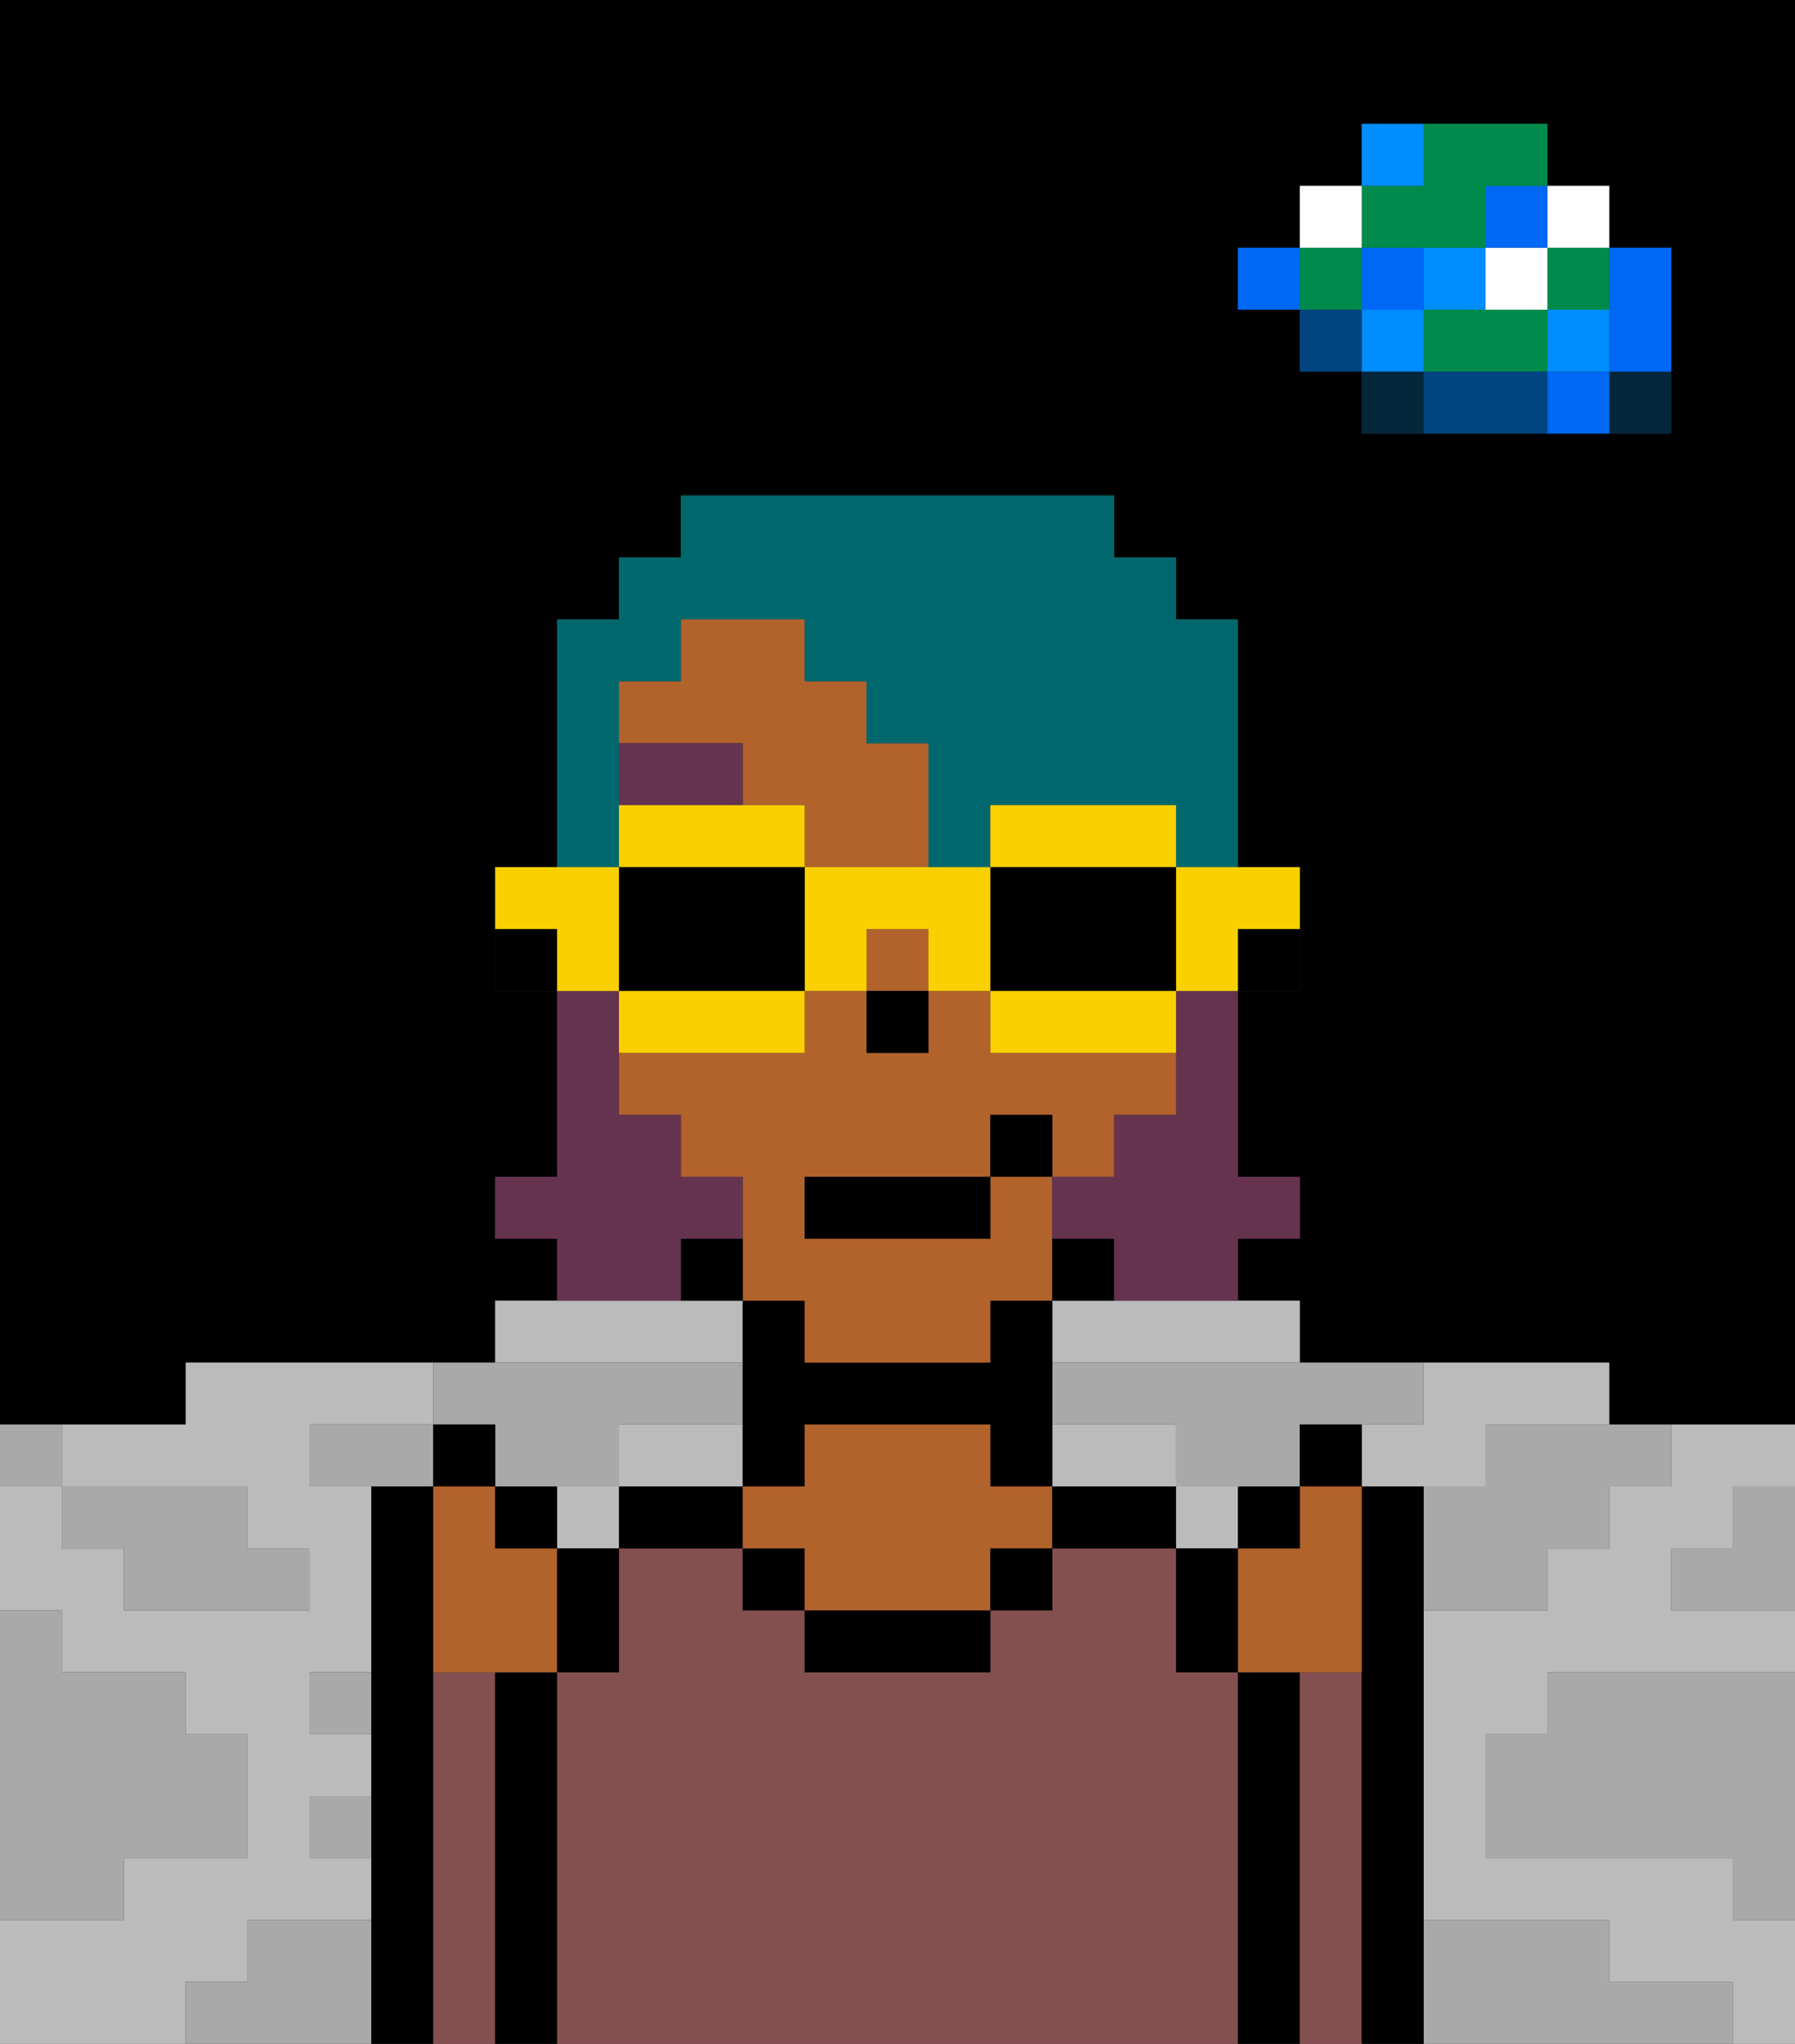 <svg xmlns="http://www.w3.org/2000/svg" viewBox="0 0 29 33"><rect x="0" y="0" width="29" height="33" fill="#333333" stroke="none"/><defs><style>polygon,rect,path{shape-rendering:crispedges;}polygon,rect,path{shape-rendering:crispedges;}.kb42-1{fill:#a9a9a9;}.kb42-2{fill:#bbbbbb;}.kb42-3{fill:#04263a;}.kb42-4{fill:#0068f5;}.kb42-5{fill:#008dff;}.kb42-6{fill:#008b4c;}.kb42-7{fill:#ffffff;}.kb42-8{fill:#004480;}.kb42-9{fill:#000000;}.kb42-10{fill:#844f4f;}.kb42-11{fill:#b2622b;}.kb42-12{fill:#66334f;}.kb42-13{fill:#66334f;}.kb42-14{fill:#00686d;}.kb42-15{fill:#fad000;}</style></defs><polygon class="kb42-1" points="28 25 27 25 27 26 28 26 29 26 29 25 29 24 28 24 28 25"/><path class="kb42-9" d="M27,0H0V23H3V22H8V21H9V20H8V19H9V16H8V14H9V10h1V9h1V8h7V9h1v1h1v4h1v2H20v3h1v1H20v1h1v1h5v1h3V0H27Zm0,5V7H22V6H21V5H20V4h1V3h1V2h3V3h1V4h1Z"/><polygon class="kb42-1" points="27 32 26 32 26 31 25 31 24 31 23 31 23 32 23 33 24 33 25 33 26 33 27 33 28 33 28 32 27 32"/><polygon class="kb42-1" points="27 27 26 27 25 27 25 28 24 28 24 29 24 30 25 30 26 30 27 30 28 30 28 31 29 31 29 30 29 29 29 28 29 27 28 27 27 27"/><polygon class="kb42-2" points="22 23 22 24 23 24 24 24 24 23 25 23 26 23 26 22 25 22 24 22 23 22 23 23 22 23"/><polygon class="kb42-2" points="12 24 12 23 11 23 10 23 10 24 11 24 12 24"/><polygon class="kb42-2" points="18 24 19 24 19 23 18 23 17 23 17 24 18 24"/><polygon class="kb42-2" points="27 23 27 24 26 24 26 25 25 25 25 26 24 26 23 26 23 27 23 28 23 29 23 30 23 31 24 31 25 31 26 31 26 32 27 32 28 32 28 33 29 33 29 32 29 31 28 31 28 30 27 30 26 30 25 30 24 30 24 29 24 28 25 28 25 27 26 27 27 27 28 27 29 27 29 26 28 26 27 26 27 25 28 25 28 24 29 24 29 23 28 23 27 23"/><rect class="kb42-2" x="9" y="24" width="1" height="1"/><rect class="kb42-2" x="19" y="24" width="1" height="1"/><polygon class="kb42-2" points="10 22 11 22 12 22 12 21 11 21 10 21 9 21 8 21 8 22 9 22 10 22"/><polygon class="kb42-2" points="4 32 4 31 5 31 6 31 6 30 5 30 5 29 6 29 6 28 5 28 5 27 6 27 6 26 6 25 6 24 5 24 5 23 6 23 7 23 7 22 6 22 5 22 4 22 3 22 3 23 2 23 1 23 1 24 2 24 3 24 4 24 4 25 5 25 5 26 4 26 3 26 2 26 2 25 1 25 1 24 0 24 0 25 0 26 1 26 1 27 2 27 3 27 3 28 4 28 4 29 4 30 3 30 2 30 2 31 1 31 0 31 0 32 0 33 1 33 2 33 3 33 3 32 4 32"/><polygon class="kb42-2" points="18 21 17 21 17 22 18 22 19 22 20 22 21 22 21 21 20 21 19 21 18 21"/><rect class="kb42-3" x="26" y="6" width="1" height="1"/><polygon class="kb42-4" points="26 5 26 6 27 6 27 5 27 4 26 4 26 5"/><rect class="kb42-4" x="25" y="6" width="1" height="1"/><rect class="kb42-5" x="25" y="5" width="1" height="1"/><rect class="kb42-6" x="25" y="4" width="1" height="1"/><rect class="kb42-7" x="25" y="3" width="1" height="1"/><polygon class="kb42-1" points="24 23 24 24 23 24 23 25 23 26 24 26 25 26 25 25 26 25 26 24 27 24 27 23 26 23 25 23 24 23"/><polygon class="kb42-6" points="24 5 23 5 23 6 24 6 25 6 25 5 24 5"/><rect class="kb42-7" x="24" y="4" width="1" height="1"/><rect class="kb42-4" x="24" y="3" width="1" height="1"/><polygon class="kb42-8" points="24 6 23 6 23 7 24 7 25 7 25 6 24 6"/><rect class="kb42-5" x="23" y="4" width="1" height="1"/><rect class="kb42-3" x="22" y="6" width="1" height="1"/><rect class="kb42-5" x="22" y="5" width="1" height="1"/><rect class="kb42-4" x="22" y="4" width="1" height="1"/><polygon class="kb42-6" points="23 4 24 4 24 3 25 3 25 2 24 2 23 2 23 3 22 3 22 4 23 4"/><rect class="kb42-5" x="22" y="2" width="1" height="1"/><rect class="kb42-8" x="21" y="5" width="1" height="1"/><rect class="kb42-6" x="21" y="4" width="1" height="1"/><rect class="kb42-7" x="21" y="3" width="1" height="1"/><rect class="kb42-4" x="20" y="4" width="1" height="1"/><polygon class="kb42-1" points="19 22 18 22 17 22 17 23 18 23 19 23 19 24 20 24 21 24 21 23 22 23 23 23 23 22 22 22 21 22 20 22 19 22"/><rect class="kb42-1" x="5" y="27" width="1" height="1"/><polygon class="kb42-1" points="6 23 5 23 5 24 6 24 7 24 7 23 6 23"/><polygon class="kb42-1" points="8 23 8 24 9 24 10 24 10 23 11 23 12 23 12 22 11 22 10 22 9 22 8 22 7 22 7 23 8 23"/><polygon class="kb42-1" points="6 31 5 31 4 31 4 32 3 32 3 33 4 33 5 33 6 33 6 32 6 31"/><rect class="kb42-1" x="5" y="29" width="1" height="1"/><polygon class="kb42-1" points="2 31 2 30 3 30 4 30 4 29 4 28 3 28 3 27 2 27 1 27 1 26 0 26 0 27 0 28 0 29 0 30 0 31 1 31 2 31"/><polygon class="kb42-1" points="2 25 2 26 3 26 4 26 5 26 5 25 4 25 4 24 3 24 2 24 1 24 1 25 2 25"/><rect class="kb42-1" y="23" width="1" height="1"/><polygon class="kb42-9" points="7 31 7 30 7 29 7 28 7 27 7 26 7 25 7 24 6 24 6 25 6 26 6 27 6 28 6 29 6 30 6 31 6 32 6 33 7 33 7 32 7 31"/><polygon class="kb42-10" points="8 31 8 30 8 29 8 28 8 27 7 27 7 28 7 29 7 30 7 31 7 32 7 33 8 33 8 32 8 31"/><polygon class="kb42-9" points="9 31 9 30 9 29 9 28 9 27 8 27 8 28 8 29 8 30 8 31 8 32 8 33 9 33 9 32 9 31"/><polygon class="kb42-10" points="20 31 20 30 20 29 20 28 20 27 19 27 19 26 19 25 18 25 17 25 17 26 16 26 16 27 15 27 14 27 13 27 13 26 12 26 12 25 11 25 10 25 10 26 10 27 9 27 9 28 9 29 9 30 9 31 9 32 9 33 10 33 11 33 12 33 13 33 14 33 15 33 16 33 17 33 18 33 19 33 20 33 20 32 20 31"/><polygon class="kb42-9" points="11 24 10 24 10 25 11 25 12 25 12 24 11 24"/><polygon class="kb42-9" points="13 24 13 23 14 23 15 23 16 23 16 24 17 24 17 23 17 22 17 21 16 21 16 22 15 22 14 22 13 22 13 21 12 21 12 22 12 23 12 24 13 24"/><rect class="kb42-9" x="12" y="25" width="1" height="1"/><polygon class="kb42-9" points="14 26 13 26 13 27 14 27 15 27 16 27 16 26 15 26 14 26"/><polygon class="kb42-11" points="16 24 16 23 15 23 14 23 13 23 13 24 12 24 12 25 13 25 13 26 14 26 15 26 16 26 16 25 17 25 17 24 16 24"/><rect class="kb42-9" x="16" y="25" width="1" height="1"/><polygon class="kb42-9" points="18 24 17 24 17 25 18 25 19 25 19 24 18 24"/><polygon class="kb42-9" points="21 31 21 30 21 29 21 28 21 27 20 27 20 28 20 29 20 30 20 31 20 32 20 33 21 33 21 32 21 31"/><polygon class="kb42-10" points="22 31 22 30 22 29 22 28 22 27 21 27 21 28 21 29 21 30 21 31 21 32 21 33 22 33 22 32 22 31"/><polygon class="kb42-9" points="23 31 23 30 23 29 23 28 23 27 23 26 23 25 23 24 22 24 22 25 22 26 22 27 22 28 22 29 22 30 22 31 22 32 22 33 23 33 23 32 23 31"/><rect class="kb42-9" x="20" y="15" width="1" height="1"/><polygon class="kb42-11" points="13 22 14 22 15 22 16 22 16 21 17 21 17 20 17 19 16 19 16 20 13 20 13 19 16 19 16 18 17 18 17 19 18 19 18 18 19 18 19 17 18 17 17 17 16 17 16 16 15 16 15 17 14 17 14 16 13 16 13 17 12 17 11 17 10 17 10 18 11 18 11 19 12 19 12 20 12 21 13 21 13 22"/><rect class="kb42-11" x="14" y="15" width="1" height="1"/><polygon class="kb42-11" points="12 13 13 13 13 14 14 14 15 14 15 13 15 12 14 12 14 11 13 11 13 10 12 10 11 10 11 11 10 11 10 12 12 12 12 13"/><rect class="kb42-9" x="17" y="20" width="1" height="1"/><rect class="kb42-9" x="11" y="20" width="1" height="1"/><rect class="kb42-9" x="8" y="15" width="1" height="1"/><rect class="kb42-9" x="14" y="16" width="1" height="1"/><polygon class="kb42-12" points="12 13 12 12 10 12 10 13 11 13 12 13"/><polygon class="kb42-13" points="19 17 19 18 18 18 18 19 17 19 17 20 18 20 18 21 19 21 20 21 20 20 21 20 21 19 20 19 20 18 20 17 20 16 19 16 19 17"/><polygon class="kb42-13" points="11 21 11 20 12 20 12 19 11 19 11 18 10 18 10 17 10 16 9 16 9 17 9 18 9 19 8 19 8 20 9 20 9 21 10 21 11 21"/><rect class="kb42-9" x="13" y="19" width="3" height="1"/><rect class="kb42-9" x="16" y="18" width="1" height="1"/><polygon class="kb42-11" points="21 25 20 25 20 26 20 27 21 27 22 27 22 26 22 25 22 24 21 24 21 25"/><polygon class="kb42-9" points="20 25 19 25 19 26 19 27 20 27 20 26 20 25"/><rect class="kb42-9" x="20" y="24" width="1" height="1"/><rect class="kb42-9" x="21" y="23" width="1" height="1"/><polygon class="kb42-11" points="9 25 8 25 8 24 7 24 7 25 7 26 7 27 8 27 9 27 9 26 9 25"/><polygon class="kb42-9" points="9 26 9 27 10 27 10 26 10 25 9 25 9 26"/><rect class="kb42-9" x="8" y="24" width="1" height="1"/><rect class="kb42-9" x="7" y="23" width="1" height="1"/><polygon class="kb42-14" points="10 13 10 12 10 11 11 11 11 10 12 10 13 10 13 11 14 11 14 12 15 12 15 13 15 14 16 14 16 13 17 13 18 13 19 13 19 14 20 14 20 13 20 12 20 11 20 10 19 10 19 9 18 9 18 8 11 8 11 9 10 9 10 10 9 10 9 11 9 12 9 13 9 14 10 14 10 13"/><polygon class="kb42-15" points="19 15 19 16 20 16 20 15 21 15 21 14 20 14 19 14 19 15"/><polygon class="kb42-15" points="18 14 19 14 19 13 18 13 17 13 16 13 16 14 17 14 18 14"/><polygon class="kb42-9" points="16 16 17 16 18 16 19 16 19 15 19 14 18 14 17 14 16 14 16 15 16 16"/><polygon class="kb42-15" points="17 16 16 16 16 17 17 17 18 17 19 17 19 16 18 16 17 16"/><polygon class="kb42-15" points="13 14 13 15 13 16 14 16 14 15 15 15 15 16 16 16 16 15 16 14 15 14 14 14 13 14"/><polygon class="kb42-15" points="12 14 13 14 13 13 12 13 11 13 10 13 10 14 11 14 12 14"/><polygon class="kb42-9" points="12 16 13 16 13 15 13 14 12 14 11 14 10 14 10 15 10 16 11 16 12 16"/><polygon class="kb42-15" points="12 17 13 17 13 16 12 16 11 16 10 16 10 17 11 17 12 17"/><polygon class="kb42-15" points="10 15 10 14 9 14 8 14 8 15 9 15 9 16 10 16 10 15"/></svg>